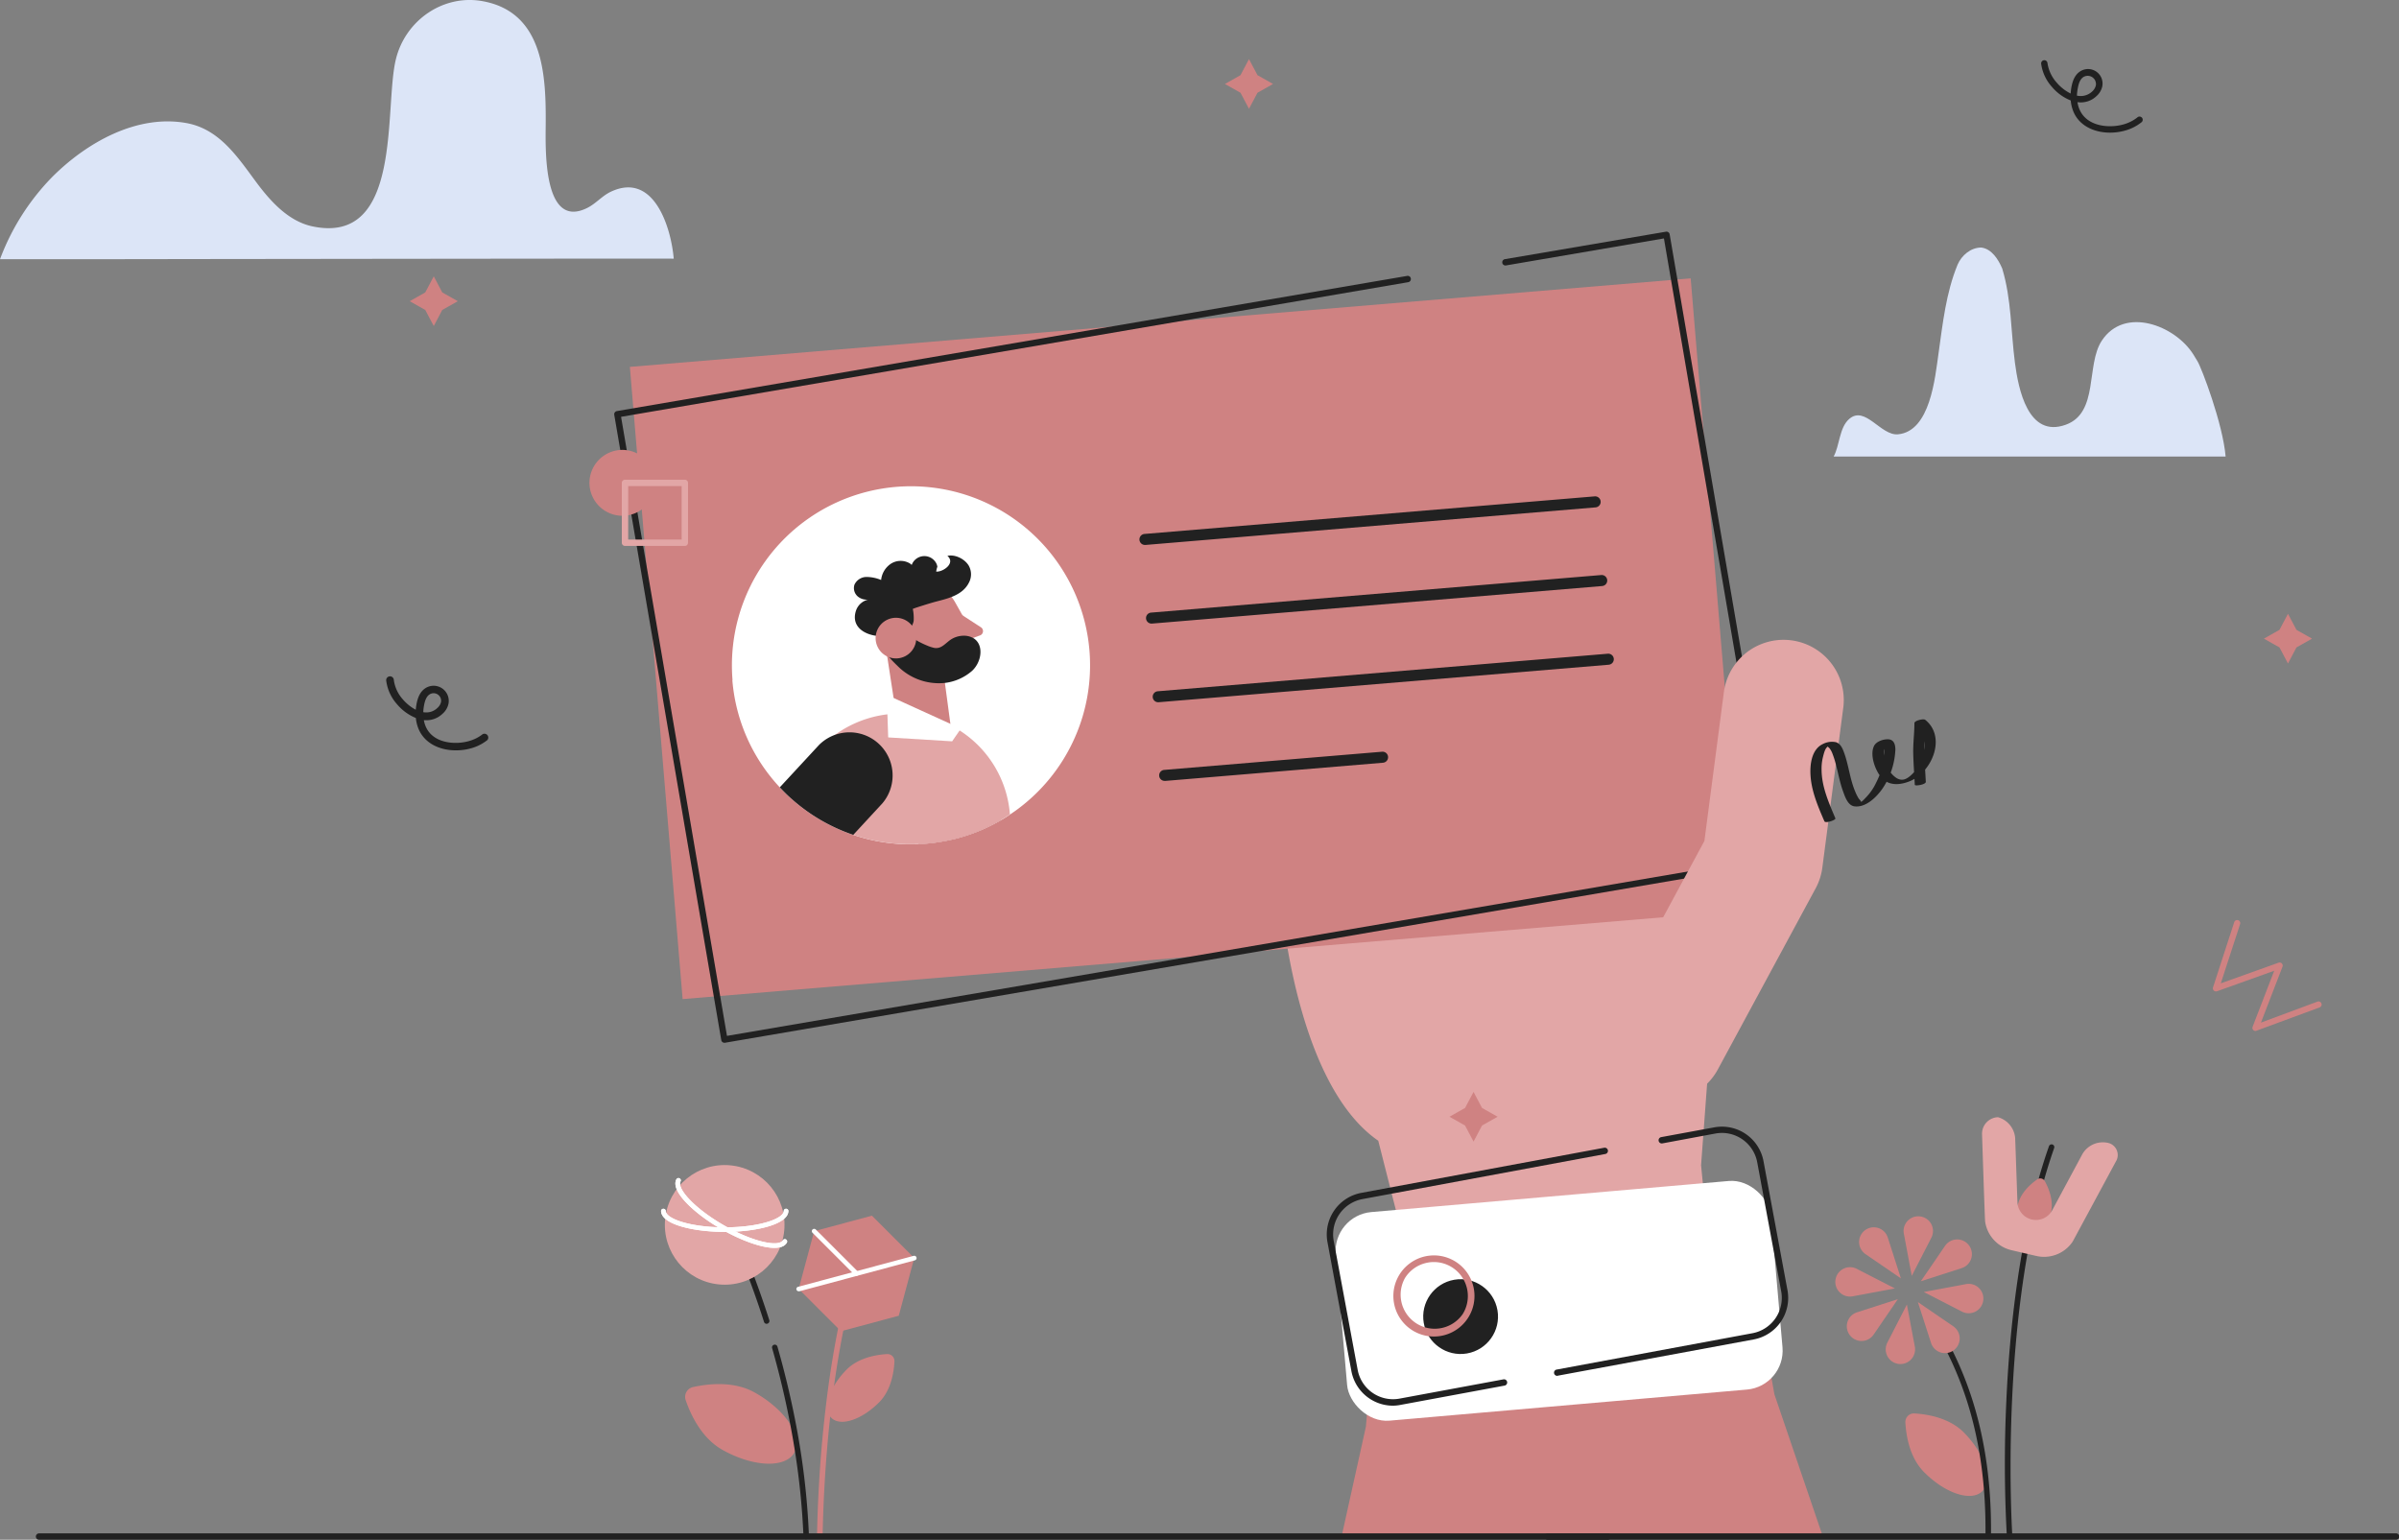 <svg xmlns="http://www.w3.org/2000/svg" viewBox="0 0 871.85 559.63"><rect x="0" y="0" width="871.85" height="559.63" fill="#808080" stroke="none"/><defs><style>.cls-1{fill:#dce5f7;}.cls-2{fill:#e2a6a6;}.cls-3{fill:#cf8282;}.cls-4{fill:#fff;}.cls-5{fill:#212121;}</style></defs><title>Asset 2</title><g id="Layer_2" data-name="Layer 2"><g id="Layer_2-2" data-name="Layer 2"><path class="cls-1" d="M222,69.68c-3.18,1.5-5.36,4.26-8.48,5.84-16.19,8.2-15.26-21.4-15.2-29.95.15-18-.63-41.14-23-45.16-14.28-2.55-28,7-31.44,21.1-4.36,17.64,2.64,67.61-30.23,60.79-8.75-1.82-15.27-9-20.6-16.19C86.3,57,79.7,46.89,67.75,44.73,49.65,41.46,31.36,51.92,19,64.3A85.37,85.37,0,0,0,.08,94a1.31,1.31,0,0,1-.08.21l35,0,46.38-.07c13.19,0,163.47-.22,163.47-.12C243.91,82.85,237.74,62.28,222,69.68Z"/><path class="cls-2" d="M629.81,323.9c0,9.81-3.24,19.24-5.72,29.15a88.48,88.48,0,0,0-1.64,13.27c-.13,1.66-.25,3.33-.38,5-1.86,25.13-3.86,52.21-3.86,52.21l7.59,77.27-106.33,7-11.72-66.19-6.86-27c-32.22-22.24-37.59-97-36.43-111.76l55-49.8,80.86-12.93c.43-.07,6.62,23.65,7,25.11C611,279.52,618.09,292.18,625,305a44,44,0,0,1,2.46,5.3,33.16,33.16,0,0,1,1.65,5.7A40.34,40.34,0,0,1,629.81,323.9Z"/><polygon class="cls-3" points="662.46 558.48 487.56 558.48 496.39 518.57 496.74 514.59 497.04 511.09 497.43 506.69 500.75 469.1 507.44 468.48 507.44 468.47 507.87 468.43 511.3 468.12 512.42 468.01 518.09 467.48 521.69 467.14 533.7 466.02 534.9 465.9 537.03 465.71 537.04 465.71 537.7 465.65 621.58 457.78 635.91 456.44 639.44 476.31 639.44 476.31 640.88 484.41 641.7 488.99 643.8 500.85 644.85 506.75 662.46 558.48"/><rect class="cls-4" x="487.2" y="434.76" width="158.82" height="76.1" rx="14.21" transform="translate(-38.82 50.85) rotate(-4.97)"/><path class="cls-5" d="M566,500.06a1.15,1.15,0,0,1-.21-2.29l71.09-13.2a13.06,13.06,0,0,0,10.45-15.21l-8.71-46.89A13.06,13.06,0,0,0,623.37,412l-19.19,3.57a1.16,1.16,0,1,1-.42-2.28L623,409.75a15.36,15.36,0,0,1,17.9,12.3l8.71,46.89a15.35,15.35,0,0,1-12.3,17.9L566.17,500A.75.75,0,0,1,566,500.06Z"/><path class="cls-5" d="M506.23,510.91a15.39,15.39,0,0,1-15.1-12.56l-8.7-46.89a15.37,15.37,0,0,1,12.3-17.9L583,417.16a1.15,1.15,0,1,1,.42,2.27l-88.31,16.4A13.06,13.06,0,0,0,484.7,451l8.71,46.89a13.06,13.06,0,0,0,15.21,10.45l37.76-7a1.15,1.15,0,0,1,.42,2.27l-37.76,7A14.92,14.92,0,0,1,506.23,510.91Z"/><path class="cls-2" d="M594.2,314.72a19.81,19.81,0,0,1-19.57-16.92L552.26,146.32a19.81,19.81,0,1,1,39.19-5.78L613.82,292a19.81,19.81,0,0,1-16.7,22.49A19.33,19.33,0,0,1,594.2,314.72Z"/><path class="cls-2" d="M553.64,303.33a19.82,19.82,0,0,1-19.23-15.12L496.86,134.42A19.81,19.81,0,1,1,535.35,125L572.9,278.81a19.82,19.82,0,0,1-14.55,23.95A20.15,20.15,0,0,1,553.64,303.33Z"/><path class="cls-2" d="M517.76,322.28a19.82,19.82,0,0,1-18.8-13.6l-43.73-132.3A19.81,19.81,0,0,1,492.85,164l43.73,132.3a19.84,19.84,0,0,1-18.82,26Z"/><path class="cls-2" d="M492.9,362.31A19.82,19.82,0,0,1,475,351L415.43,226.2a19.81,19.81,0,0,1,35.76-17.07L510.77,334a19.83,19.83,0,0,1-17.87,28.35Z"/><circle class="cls-5" cx="528.76" cy="475.8" r="13.53" transform="matrix(0.99, -0.17, 0.17, 0.99, -73.54, 97.38)"/><path class="cls-3" d="M521.12,485.77a14.74,14.74,0,1,1,3.37-.39A14.9,14.9,0,0,1,521.12,485.77Zm0-27.07a11.91,11.91,0,0,0-2.84.33,12.3,12.3,0,0,0-7.7,5.52h0a12.38,12.38,0,0,0,21,13.06,12.37,12.37,0,0,0-10.49-18.91Zm-11.52,5.24Z"/><rect class="cls-3" x="237.84" y="116.83" width="386.86" height="230.58" transform="translate(-17.82 36.7) rotate(-4.77)"/><path class="cls-4" d="M266.15,247.19a64.77,64.77,0,0,0,17.26,39c1.41,1.51,2.9,2.95,4.45,4.32a64.84,64.84,0,0,0,42,16.36c1.31,0,2.63,0,4-.05.87,0,1.75-.09,2.63-.17a64,64,0,0,0,6.42-.86c1.58-.28,3.14-.63,4.68-1a66,66,0,0,0,10.1-3.55,64.81,64.81,0,0,0,6.26-3.23c1.08-.63,2.13-1.29,3.16-2a65.08,65.08,0,1,0-100.89-48.79Z"/><path class="cls-3" d="M325.92,284.17l6.71,19.35,1.14,3.28c.87,0,1.75-.09,2.63-.17a64.55,64.55,0,0,0,6.43-.85c1.58-.29,3.14-.64,4.67-1a64.55,64.55,0,0,0,10.1-3.55,63.9,63.9,0,0,0,6.27-3.23l-8.35-24Z"/><path class="cls-2" d="M287.84,290.49a65.06,65.06,0,0,0,22.26,12.94,64.33,64.33,0,0,0,19.72,3.42c1.31,0,2.63,0,3.95-.05.87,0,1.75-.09,2.63-.17a64.55,64.55,0,0,0,6.43-.85c1.58-.29,3.14-.64,4.67-1a64.55,64.55,0,0,0,10.1-3.55,63.9,63.9,0,0,0,6.27-3.23c1.07-.63,2.12-1.29,3.16-2a39.81,39.81,0,0,0-18.27-30.5c-.57-.35-1.13-.69-1.72-1s-1.05-.57-1.58-.84a40.2,40.2,0,0,0-19.82-4.27c-.58,0-1.16.06-1.74.1l-1.39.14a40.55,40.55,0,0,0-34.67,30.9Z"/><path class="cls-3" d="M345.67,265.17l-2.52-18.83-1.86-12.07-.88-5.74a9.63,9.63,0,0,0-11-8.06,9.78,9.78,0,0,0-1.22.26,9.64,9.64,0,0,0-6.85,10.72l3.11,20.26,1.21,7.9C326.49,264.87,346.48,270.44,345.67,265.17Z"/><polygon class="cls-4" points="322.27 252.56 349.21 264.82 346.03 269.44 322.79 268.02 322.27 252.56"/><path class="cls-3" d="M347.35,243.77h0A11.9,11.9,0,0,0,352,227.59L347.17,219a15.68,15.68,0,0,0-21.31-6.08h0a15.66,15.66,0,0,0-6.08,21.31l1.12,2A19.45,19.45,0,0,0,347.35,243.77Z"/><path class="cls-3" d="M346.35,221.41,356.5,228a1.66,1.66,0,0,1-.35,2.95l-6.43,2.3Z"/><path class="cls-5" d="M331.73,221.3a16.92,16.92,0,0,1,.32,4.36,5.39,5.39,0,0,1-3.26,4.06,24.63,24.63,0,0,1-7.29,1.42c-5.35.54-12.54-2.35-10.46-9.06a6.13,6.13,0,0,1,5.21-4.27,5.16,5.16,0,0,1-4.49-1,4,4,0,0,1-1.22-4.33,4.85,4.85,0,0,1,4.36-2.78,14.07,14.07,0,0,1,5.32,1.1,8.1,8.1,0,0,1,3.5-5.87,6.55,6.55,0,0,1,6.71-.28,3.12,3.12,0,0,1,1.48,1.64,1.63,1.63,0,0,1-.7,2A4.89,4.89,0,0,1,340,204.3a4,4,0,0,1,.66,1.69,8,8,0,0,0-.42,1.76c2.49.2,7.17-3.08,4.06-5.71,2.83-.65,6.28,1.13,7.72,3.48a6.41,6.41,0,0,1,.07,6.32c-2.26,4.43-7.45,5.66-11.86,6.8-2.53.66-7.49,2.29-7.49,2.29l-.94.35Z"/><path class="cls-5" d="M353.73,231.93a6.82,6.82,0,0,0-3.44-.87,8.63,8.63,0,0,0-5.38,1.86c-1.7,1.32-3.08,3-5.45,2.55a14.57,14.57,0,0,1-2.59-.86,31.5,31.5,0,0,1-5.83-3.14h0l-8.93,5.25c-.85.68,3.65,4.89,4.1,5.34a21.13,21.13,0,0,0,17.15,6.16,18.28,18.28,0,0,0,9.92-4.4C356.87,240.48,357.6,234.22,353.73,231.93Z"/><circle class="cls-3" cx="325.61" cy="231.91" r="7.39" transform="translate(-69.04 168.22) rotate(-26.29)"/><path class="cls-5" d="M283.39,286.17c1.42,1.51,2.9,3,4.45,4.32a65.06,65.06,0,0,0,22.26,12.94L320.66,292a15.67,15.67,0,0,0-23-21.25Z"/><path class="cls-5" d="M416.18,198.06a2,2,0,0,1-.16-4l163.52-13.65a2,2,0,1,1,.34,4L416.35,198.06Z"/><path class="cls-5" d="M418.57,226.65a2,2,0,0,1-.16-4L581.93,209a2,2,0,0,1,.33,4L418.74,226.64Z"/><path class="cls-5" d="M421,255.24a2,2,0,0,1-.16-4L584.32,237.6a2,2,0,0,1,.33,4L421.13,255.23Z"/><path class="cls-5" d="M423.35,283.82a2,2,0,0,1-.17-4l79.11-6.6a2,2,0,1,1,.33,4l-79.11,6.61Z"/><path class="cls-5" d="M263.26,379a1.15,1.15,0,0,1-1.14-1L223.23,150.75a1.15,1.15,0,0,1,.2-.86,1.22,1.22,0,0,1,.75-.48L511.4,100.28a1.14,1.14,0,0,1,1.33.94,1.16,1.16,0,0,1-.94,1.34L225.71,151.5l38.49,225,379-64.84-38.49-225-57.49,9.83a1.16,1.16,0,0,1-.39-2.28l58.63-10a1.15,1.15,0,0,1,1.33.94L645.71,312.4a1.14,1.14,0,0,1-.94,1.33L263.45,379Z"/><path class="cls-2" d="M605,400.18A21.89,21.89,0,0,1,585.8,367.9l33.62-62.25,7.07-54.06a21.88,21.88,0,0,1,43.39,5.68l-7.6,58.06a21.71,21.71,0,0,1-2.44,7.56l-35.54,65.8A21.88,21.88,0,0,1,605,400.18Z"/><path class="cls-3" d="M699.19,535c7.71,7.82,17.22,10.94,21.24,7s1-13.52-6.69-21.33c-5.34-5.41-13.46-6.68-18-6.94a3.1,3.1,0,0,0-3.29,3.24C692.7,521.44,693.85,529.57,699.19,535Z"/><path class="cls-5" d="M730.33,559.27a1,1,0,0,1-1-.93,484.24,484.24,0,0,1-.21-48.5c1.11-25.53,4.69-62.43,15.52-93.24a1,1,0,0,1,1.89.66C726,475.82,731.27,557.39,731.33,558.2a1,1,0,0,1-.93,1.07Z"/><path class="cls-5" d="M722.56,559.27h0a1,1,0,0,1-1-1c.47-38-10.14-60.75-18.15-74.6a1,1,0,0,1,1.74-1c8.13,14.06,18.89,37.19,18.42,75.63A1,1,0,0,1,722.56,559.27Z"/><path class="cls-3" d="M745.37,440.71c-1.51,6.47-5.43,11.08-8.76,10.31s-4.79-6.65-3.28-13.12c1-4.48,4.83-7.7,7.07-9.26a1.88,1.88,0,0,1,2.72.64C744.44,431.67,746.41,436.23,745.37,440.71Z"/><path class="cls-2" d="M768.93,422.21a4.51,4.51,0,0,0-3.1-6.87h0a8.59,8.59,0,0,0-9,4.05l-11,20.48a6.73,6.73,0,0,1-7.46,3.36h0a6.73,6.73,0,0,1-5.19-6.31l-.82-23.24a8.59,8.59,0,0,0-6.26-7.62h0a6,6,0,0,0-5.78,6.2s1,30.69,1.1,31.31l0,.28A12.54,12.54,0,0,0,731,454.39l9,2.09a12.53,12.53,0,0,0,13.26-5.21l0,0Z"/><path class="cls-3" d="M694.78,463.73h0l7.12-13.88a5.33,5.33,0,0,0-4-7.72h0a5.33,5.33,0,0,0-6,6.26Z"/><path class="cls-3" d="M688.66,468.29h0l-15.34,2.87a5.34,5.34,0,0,1-6.27-6h0a5.34,5.34,0,0,1,7.72-4Z"/><path class="cls-3" d="M693,474.15h0L685.9,488a5.34,5.34,0,0,0,4,7.72h0a5.35,5.35,0,0,0,6-6.27Z"/><path class="cls-3" d="M699.15,469.59h0l15.34-2.87a5.33,5.33,0,0,1,6.26,6h0a5.33,5.33,0,0,1-7.72,4Z"/><path class="cls-3" d="M690.83,464.64h0l-4.77-14.86a5.34,5.34,0,0,0-8.28-2.64h0a5.34,5.34,0,0,0,.18,8.68Z"/><path class="cls-3" d="M689.73,472.19h0l-8.81,12.88a5.33,5.33,0,0,1-8.68.17h0a5.33,5.33,0,0,1,2.64-8.27Z"/><path class="cls-3" d="M697,473.25h0l4.78,14.85a5.34,5.34,0,0,0,8.27,2.65h0a5.34,5.34,0,0,0-.18-8.69Z"/><path class="cls-3" d="M698.07,465.69h0l8.81-12.88a5.34,5.34,0,0,1,8.69-.17h0a5.33,5.33,0,0,1-2.65,8.27Z"/><path class="cls-3" d="M274.27,506.12c11.21,6.28,17.67,16,14.45,21.8s-14.93,5.34-26.14-.94c-7.76-4.35-11.7-13.12-13.39-18.11a3.64,3.64,0,0,1,2.65-4.72C257,503,266.52,501.77,274.27,506.12Z"/><path class="cls-3" d="M319.56,509.62c-6.32,6.41-14.13,9-17.42,5.72s-.84-11.09,5.49-17.5c4.38-4.44,11-5.47,14.73-5.69a2.54,2.54,0,0,1,2.7,2.66C324.89,498.5,323.94,505.18,319.56,509.62Z"/><path class="cls-5" d="M293,559.48a1,1,0,0,1-1-1,271.25,271.25,0,0,0-3.49-33.42c-.25-1.52-.46-2.75-.67-3.9A319.32,319.32,0,0,0,280.61,490a1,1,0,0,1,1.93-.55,320.27,320.27,0,0,1,7.31,31.35c.21,1.16.43,2.41.68,3.93A273.34,273.34,0,0,1,294,558.44a1,1,0,0,1-1,1Z"/><path class="cls-5" d="M278.66,481.15a1,1,0,0,1-1-.7c-9.42-29.54-20.14-48.9-20.24-49.09a1,1,0,1,1,1.75-1c.11.2,10.91,19.71,20.41,49.46a1,1,0,0,1-.65,1.26A1.18,1.18,0,0,1,278.66,481.15Z"/><circle class="cls-2" cx="263.38" cy="445.23" r="21.74" transform="translate(-205.63 663.46) rotate(-84.35)"/><path class="cls-3" d="M297.92,559.48h0a1,1,0,0,1-1-1c.19-10.54.85-27,3-45.52.23-2,.49-4.17.77-6.36,1.06-8.1,2.33-15.89,3.77-23.15s3.12-14.24,4.95-20.61l.27-.91c1-3.33,2-6.57,3.09-9.63a1,1,0,1,1,1.89.66c-1.06,3-2.09,6.24-3.05,9.54l-.27.9c-1.81,6.31-3.47,13.19-4.91,20.44s-2.7,15-3.75,23c-.28,2.18-.54,4.31-.77,6.33-2.11,18.45-2.77,34.83-2.95,45.32A1,1,0,0,1,297.92,559.48Z"/><polygon class="cls-3" points="332.26 457.23 316.88 441.85 295.88 447.48 290.26 468.48 305.63 483.85 326.63 478.22 332.26 457.23"/><path class="cls-4" d="M263.38,447.75c-11.21,0-23.13-2.69-23.13-7.66a.85.85,0,0,1,1.69,0c0,2.82,8.81,6,21.44,6s21.45-3.15,21.45-6a.85.85,0,0,1,1.69,0C286.52,445.06,274.6,447.75,263.38,447.75Z"/><path class="cls-4" d="M263.38,447.75c-11.21,0-23.13-2.69-23.13-7.66a.85.85,0,0,1,1.69,0c0,2.82,8.81,6,21.44,6s21.45-3.15,21.45-6a.85.85,0,0,1,1.69,0C286.52,445.06,274.6,447.75,263.38,447.75Z"/><path class="cls-4" d="M281.4,453.55c-4.9,0-12.57-2.94-19.31-6.83-9.72-5.6-18.7-13.88-16.22-18.18a.85.85,0,0,1,1.47.84c-1.41,2.44,4.65,9.56,15.59,15.88s20.15,8,21.56,5.55a.84.84,0,0,1,1.15-.31.83.83,0,0,1,.31,1.15C285.19,453,283.57,453.55,281.4,453.55Z"/><path class="cls-4" d="M281.4,453.55c-4.9,0-12.57-2.94-19.31-6.83-9.72-5.6-18.7-13.88-16.22-18.18a.85.85,0,0,1,1.47.84c-1.41,2.44,4.65,9.56,15.59,15.88s20.15,8,21.56,5.55a.84.84,0,0,1,1.15-.31.83.83,0,0,1,.31,1.15C285.19,453,283.57,453.55,281.4,453.55Z"/><path class="cls-4" d="M290.26,469.32a.83.83,0,0,1-.82-.62.85.85,0,0,1,.6-1l42-11.25a.84.84,0,0,1,.44,1.63l-42,11.26Z"/><path class="cls-4" d="M311.26,463.7a.87.87,0,0,1-.6-.25l-15.37-15.37a.85.85,0,0,1,0-1.2.84.84,0,0,1,1.19,0l15.38,15.37a.85.85,0,0,1,0,1.2A.89.89,0,0,1,311.26,463.7Z"/><polygon class="cls-3" points="453.91 21.49 457 27.32 462.65 30.52 457 33.71 453.91 39.54 450.82 33.71 445.17 30.52 450.82 27.32 453.91 21.49"/><polygon class="cls-3" points="535.52 396.87 538.61 402.7 544.26 405.89 538.61 409.08 535.52 414.92 532.43 409.08 526.78 405.89 532.43 402.7 535.52 396.87"/><polygon class="cls-3" points="831.5 223.09 834.59 228.93 840.24 232.12 834.59 235.31 831.5 241.15 828.41 235.31 822.76 232.12 828.41 228.93 831.5 223.09"/><polygon class="cls-3" points="157.64 100.44 160.73 106.28 166.38 109.47 160.73 112.66 157.64 118.5 154.55 112.66 148.9 109.47 154.55 106.28 157.64 100.44"/><path class="cls-3" d="M819.65,374.71a1.12,1.12,0,0,1-1-1.52l7.85-20.36-20.79,7.45a1.13,1.13,0,0,1-1.45-1.41l7.7-23.66a1.12,1.12,0,1,1,2.13.69l-7,21.5,21-7.5a1.12,1.12,0,0,1,1.42,1.46l-7.83,20.32,20.54-7.63a1.12,1.12,0,0,1,.78,2.1L820,374.64A1.07,1.07,0,0,1,819.65,374.71Z"/><path class="cls-5" d="M165.62,272.72c-5.92,0-11.67-2.64-13.72-8.33a14.16,14.16,0,0,1-.77-3.43,17.62,17.62,0,0,1-6.84-5,15.85,15.85,0,0,1-3.92-8.52,1.39,1.39,0,1,1,2.76-.25,13.21,13.21,0,0,0,3.27,7,16.19,16.19,0,0,0,4.7,3.78,21,21,0,0,1,.32-2.31c.53-2.66,1.55-4.45,3.13-5.5a5.5,5.5,0,0,1,8.43,5.67,6.68,6.68,0,0,1-2.14,3.58,8.45,8.45,0,0,1-6.44,2.35l-.37,0a11.36,11.36,0,0,0,.48,1.78c2.42,6.71,11,7.37,16.32,5.69l.54-.18a13.55,13.55,0,0,0,4-2.18A1.39,1.39,0,0,1,177.1,269a16.79,16.79,0,0,1-4.79,2.63c-.22.07-.43.15-.65.21A20.16,20.16,0,0,1,165.62,272.72Zm-11.79-13.87a6.2,6.2,0,0,0,.74.08,5.78,5.78,0,0,0,4.39-1.62,4.07,4.07,0,0,0,1.3-2.09,2.73,2.73,0,0,0-4.18-2.81c-.93.62-1.56,1.84-1.93,3.73A16.12,16.12,0,0,0,153.83,258.85Z"/><path class="cls-3" d="M238.17,175.52h0a12,12,0,0,1-11.95,11.95h0a12,12,0,0,1-12-11.95h0a12,12,0,0,1,12-12h0A12,12,0,0,1,238.17,175.52Z"/><path class="cls-3" d="M266,205.86h0a6.35,6.35,0,0,1-6.35,6.35h0a6.34,6.34,0,0,1-6.34-6.35h0a6.35,6.35,0,0,1,6.34-6.35h0A6.35,6.35,0,0,1,266,205.86Z"/><path class="cls-2" d="M248.89,198.42H227.14a1.16,1.16,0,0,1-1.16-1.16V175.52a1.16,1.16,0,0,1,1.16-1.16h21.75a1.15,1.15,0,0,1,1.15,1.16v21.74A1.15,1.15,0,0,1,248.89,198.42Zm-20.59-2.31h19.43V176.68H228.3Z"/><path class="cls-1" d="M666.39,165.93H808.84c-1-11.93-8.76-32.27-10.22-34.62-.59-.95-1.1-1.83-1.53-2.51-6.65-10.55-25-17.59-33.28-4.93-5.79,8.84-1,26.08-13,30.48-13.82,5.05-17.3-13.11-18.53-22.43-1.51-11.45-1.25-23.18-4.63-34.32-1.43-3.34-3.81-7.15-7.62-7.63-3.82,0-7.15,2.86-8.59,6.2-4.23,10.27-5.39,21.34-6.93,32.24-1.26,8.85-3,28.35-14.73,29.45-6.25.58-11.9-10.57-17.68-5.63C668.41,155.36,668.6,161.91,666.39,165.93Z"/><path class="cls-5" d="M766.82,48.21c-5.83,0-11.49-2.58-13.5-8.17a14.32,14.32,0,0,1-.77-3.52,17.28,17.28,0,0,1-6.88-5,15.62,15.62,0,0,1-3.87-8.38,1.15,1.15,0,1,1,2.3-.21A13.54,13.54,0,0,0,747.43,30a16,16,0,0,0,5.09,4,18.76,18.76,0,0,1,.34-2.63c.51-2.59,1.5-4.34,3-5.35A5.27,5.27,0,0,1,764,31.46a6.58,6.58,0,0,1-2.07,3.45,8.24,8.24,0,0,1-6.27,2.29l-.66-.07a11.15,11.15,0,0,0,.53,2.12c2.48,6.86,11.21,7.55,16.62,5.84l.54-.18a14,14,0,0,0,4.06-2.22,1.16,1.16,0,1,1,1.45,1.8,16.38,16.38,0,0,1-4.73,2.6l-.63.21A20.17,20.17,0,0,1,766.82,48.21Zm-12-13.44a7.87,7.87,0,0,0,1,.12,6,6,0,0,0,4.56-1.68A4.31,4.31,0,0,0,761.69,31,3,3,0,0,0,757.16,28c-1,.65-1.65,1.92-2,3.87A16.94,16.94,0,0,0,754.8,34.77Z"/><path class="cls-5" d="M870.69,559.63H562.57a1.16,1.16,0,1,1,0-2.31H870.69a1.16,1.16,0,1,1,0,2.31Z"/><path class="cls-5" d="M584.22,559.63H14.09a1.16,1.16,0,0,1,0-2.31H584.22a1.16,1.16,0,1,1,0,2.31Z"/><path class="cls-5" d="M667,297.39c-2.36-5.61-5-11.5-5-17.7a17.24,17.24,0,0,1,.54-4.69c.23-.87.7-3,1.59-3.52l-.12-.21a3.1,3.1,0,0,1,1.15,1.07,7.86,7.86,0,0,1,.82,1.64,34.77,34.77,0,0,1,1.38,4.49c.78,3,1.34,6.12,2.42,9.07.7,1.94,1.71,5.16,4.1,5.52,4.22.62,8.33-3.54,10.43-6.7a27.3,27.3,0,0,0,4.51-13.92c0-1.74-.49-3.61-2.51-3.73-1.75-.11-4.38.71-5.23,2.39-1.69,3.34.5,9.19,2.84,11.7,2.78,3,7,2.49,10.48,1,7.86-3.49,13-16,5.25-22.19-.6-.48-3.91.29-3.91,1.2,0,3.67-.51,7.32-.43,11s.38,7.61.57,11.42c0,.58,4.07-.05,4-1.08-.19-3.8-.48-7.61-.57-11.42s.43-7.32.43-11l-3.91,1.21c6.1,4.83,3.7,14.56-1.61,19.07-1.53,1.3-3,1.9-4.87.85a8.53,8.53,0,0,1-3.32-4,15.51,15.51,0,0,1-1.26-4.53,10.79,10.79,0,0,1-.09-2.54c.11-.47.22-.94.34-1.41-.77.07-1,.3-.7.69-.07.29.4,1.23.44,1.62.4,3.88-1.26,8.51-3,11.92a19.64,19.64,0,0,1-3.67,5.27c-.36.36-1.55,1.75-2.07,1.69.9.1-.34-1.07-.5-1.3a14,14,0,0,1-1.2-2.34c-2-4.56-2.42-9.6-4.1-14.27-.56-1.56-1.28-3.35-3-3.9a7.11,7.11,0,0,0-4.8.69c-4.19,2-4.74,7.8-4.4,11.88.46,5.66,2.78,11,5,16.16.37.88,4.29-.45,4-1.07Z"/></g></g></svg>